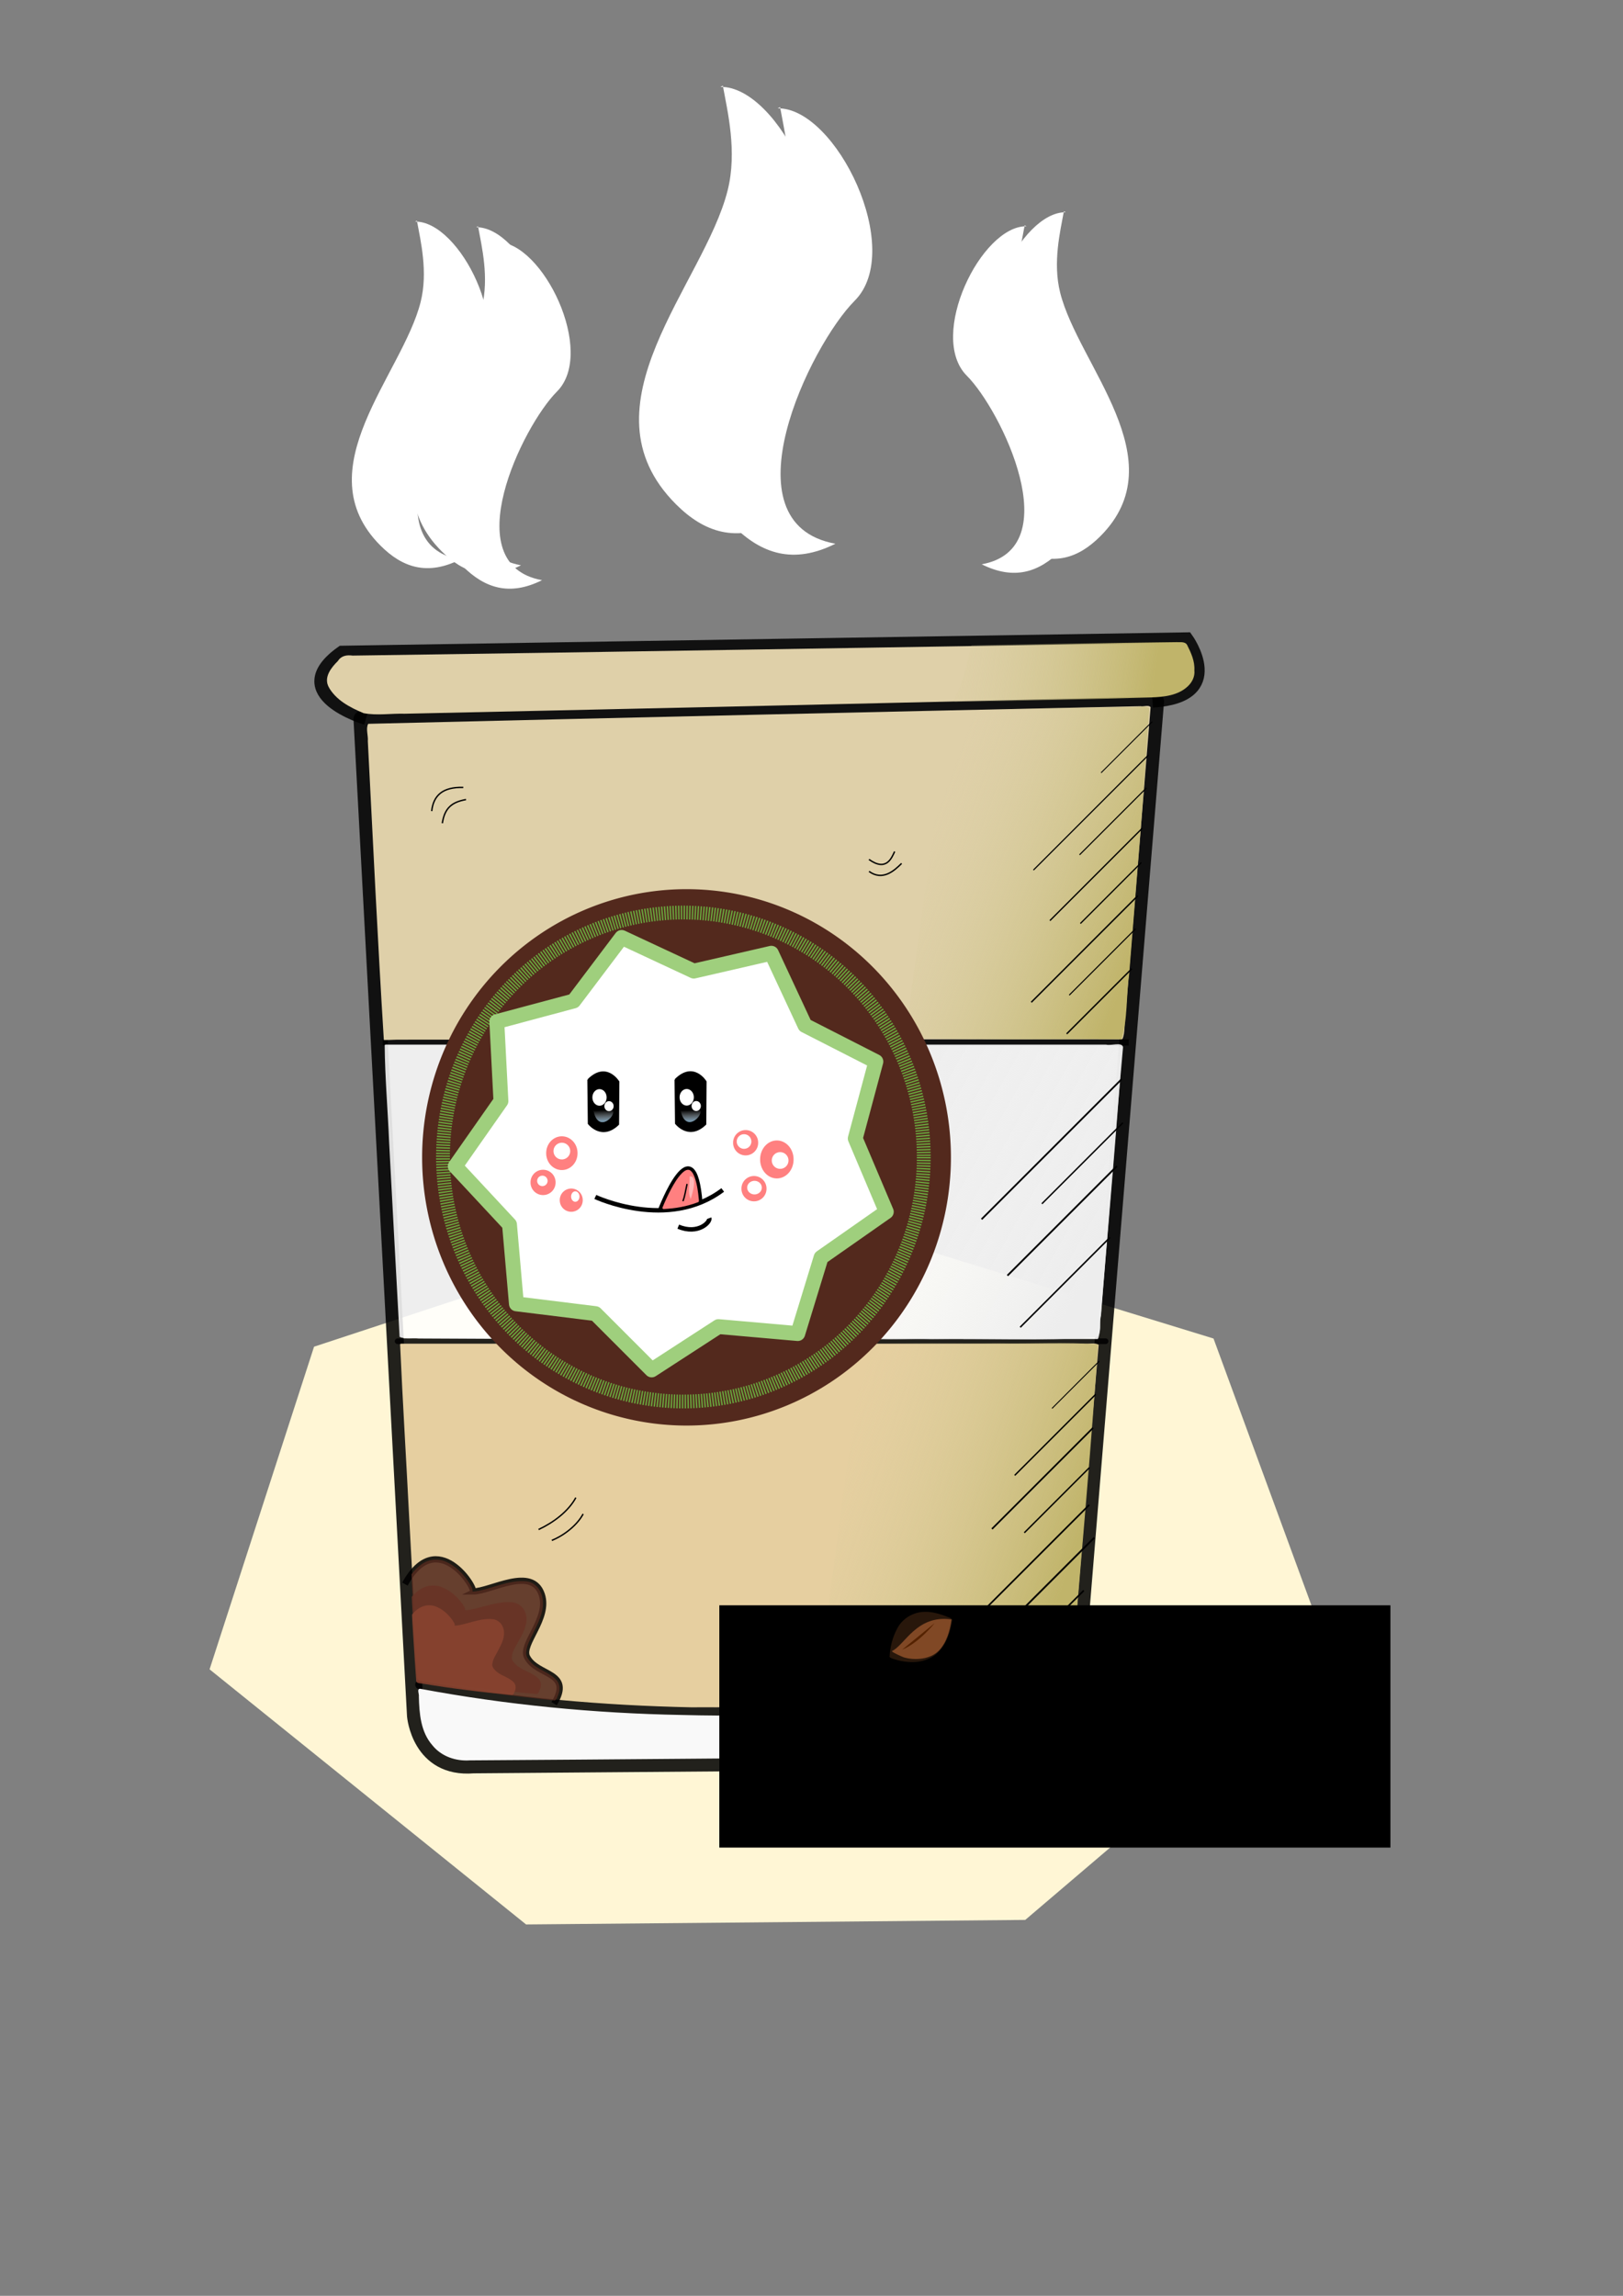 <?xml version="1.0" encoding="UTF-8" standalone="no"?>
<!-- Created with Inkscape (http://www.inkscape.org/) -->

<svg
   xmlns:dc="http://purl.org/dc/elements/1.1/"
   xmlns:cc="http://creativecommons.org/ns#"
   xmlns:rdf="http://www.w3.org/1999/02/22-rdf-syntax-ns#"
   xmlns:svg="http://www.w3.org/2000/svg"
   xmlns="http://www.w3.org/2000/svg"
   xmlns:xlink="http://www.w3.org/1999/xlink"
   xmlns:sodipodi="http://sodipodi.sourceforge.net/DTD/sodipodi-0.dtd"
   xmlns:inkscape="http://www.inkscape.org/namespaces/inkscape"
   width="210mm"
   height="297mm"
   id="svg4933"
   version="1.1"
   inkscape:version="0.48.3.1 r9886"
   sodipodi:docname="coffee.svg">
  <rect width="100%" height="100%" fill="#808080" stroke="none"/>
  <defs
     id="defs4935">
    <linearGradient
       id="linearGradient3828-9">
      <stop
         style="stop-color:#7daecf;stop-opacity:1;"
         offset="0"
         id="stop3830-9" />
      <stop
         style="stop-color:#ffffff;stop-opacity:0;"
         offset="1"
         id="stop3832-5" />
    </linearGradient>
    <linearGradient
       id="linearGradient3828">
      <stop
         style="stop-color:#7daecf;stop-opacity:1;"
         offset="0"
         id="stop3830" />
      <stop
         style="stop-color:#ffffff;stop-opacity:0;"
         offset="1"
         id="stop3832" />
    </linearGradient>
    <linearGradient
       id="linearGradient4104">
      <stop
         style="stop-color:#c0b46a;stop-opacity:1;"
         offset="0"
         id="stop4106" />
      <stop
         style="stop-color:#d6ce9e;stop-opacity:0;"
         offset="1"
         id="stop4108" />
    </linearGradient>
    <linearGradient
       id="linearGradient4128">
      <stop
         style="stop-color:#ececec;stop-opacity:1;"
         offset="0"
         id="stop4130" />
      <stop
         style="stop-color:#f5f5f5;stop-opacity:0;"
         offset="1"
         id="stop4132" />
    </linearGradient>
    <linearGradient
       id="linearGradient4120">
      <stop
         style="stop-color:#c0b46a;stop-opacity:1;"
         offset="0"
         id="stop4122" />
      <stop
         style="stop-color:#d6ce9e;stop-opacity:0;"
         offset="1"
         id="stop4124" />
    </linearGradient>
    <linearGradient
       id="linearGradient4096">
      <stop
         style="stop-color:#c0b46a;stop-opacity:1;"
         offset="0"
         id="stop4098" />
      <stop
         style="stop-color:#d5cd9c;stop-opacity:0;"
         offset="1"
         id="stop4100" />
    </linearGradient>
    <linearGradient
       id="linearGradient4112">
      <stop
         style="stop-color:#ededed;stop-opacity:1;"
         offset="0"
         id="stop4114" />
      <stop
         style="stop-color:#f4f4f4;stop-opacity:0;"
         offset="1"
         id="stop4116" />
    </linearGradient>
    <linearGradient
       inkscape:collect="always"
       xlink:href="#linearGradient3828-9"
       id="linearGradient3905"
       gradientUnits="userSpaceOnUse"
       gradientTransform="matrix(0.674,-0.084,0.084,0.674,-1495.547,285.521)"
       x1="2632.842"
       y1="719.737"
       x2="2633.673"
       y2="709.727" />
    <linearGradient
       inkscape:collect="always"
       xlink:href="#linearGradient3828"
       id="linearGradient3911"
       gradientUnits="userSpaceOnUse"
       gradientTransform="matrix(0.674,-0.084,0.084,0.674,-1538.193,285.591)"
       x1="2632.842"
       y1="719.737"
       x2="2633.673"
       y2="709.727" />
    <linearGradient
       inkscape:collect="always"
       xlink:href="#linearGradient4104"
       id="linearGradient3936"
       gradientUnits="userSpaceOnUse"
       gradientTransform="matrix(0.679,0,0,0.679,-1492.053,60.646)"
       x1="3028.322"
       y1="406.181"
       x2="2872.095"
       y2="385.944" />
    <linearGradient
       inkscape:collect="always"
       xlink:href="#linearGradient4128"
       id="linearGradient3939"
       gradientUnits="userSpaceOnUse"
       gradientTransform="matrix(0.679,0,0,0.679,-1492.053,60.646)"
       x1="2946.431"
       y1="1176.944"
       x2="2780.755"
       y2="1116.233" />
    <linearGradient
       inkscape:collect="always"
       xlink:href="#linearGradient4120"
       id="linearGradient3942"
       gradientUnits="userSpaceOnUse"
       gradientTransform="matrix(0.679,0,0,0.679,-1492.053,60.646)"
       x1="2974.818"
       y1="1016.534"
       x2="2799.742"
       y2="958.714" />
    <linearGradient
       inkscape:collect="always"
       xlink:href="#linearGradient4096"
       id="linearGradient3945"
       gradientUnits="userSpaceOnUse"
       gradientTransform="matrix(0.679,0,0,0.679,-1492.053,60.646)"
       x1="3005.51"
       y1="620.171"
       x2="2848.21"
       y2="562.351" />
    <linearGradient
       inkscape:collect="always"
       xlink:href="#linearGradient4112"
       id="linearGradient3948"
       gradientUnits="userSpaceOnUse"
       gradientTransform="matrix(0.679,0,0,0.679,-1492.053,60.646)"
       x1="2992.7"
       y1="809.664"
       x2="2820.038"
       y2="711.37" />
  </defs>
  <sodipodi:namedview
     id="base"
     pagecolor="#ffffff"
     bordercolor="#666666"
     borderopacity="1.0"
     inkscape:pageopacity="0.0"
     inkscape:pageshadow="2"
     inkscape:zoom="0.35"
     inkscape:cx="-92.857143"
     inkscape:cy="520"
     inkscape:document-units="px"
     inkscape:current-layer="layer1"
     showgrid="false"
     inkscape:window-width="1440"
     inkscape:window-height="850"
     inkscape:window-x="0"
     inkscape:window-y="22"
     inkscape:window-maximized="1" />
  <g
     inkscape:label="Capa 1"
     inkscape:groupmode="layer"
     id="layer1">
    <path
       sodipodi:type="star"
       style="fill:#fff6d5;fill-opacity:1;fill-rule:evenodd;stroke:none"
       id="path5410"
       sodipodi:sides="7"
       sodipodi:cx="-228.57143"
       sodipodi:cy="203.79076"
       sodipodi:r1="442.4053"
       sodipodi:r2="415.72501"
       sodipodi:arg1="0.95054684"
       sodipodi:arg2="1.3993458"
       inkscape:flatsided="true"
       inkscape:rounded="0"
       inkscape:randomized="0"
       d="M 28.571,563.791 -349.705,629.289 -636.765,374.379 -616.447,-8.988 -304.051,-232.128 65.183,-127.013 213.214,227.205 z"
       inkscape:transform-center-x="14.751666"
       inkscape:transform-center-y="-4.9617278"
       transform="matrix(0.628,0.066,-0.1,0.415,539.814,702.87)" />
    <g
       id="smoke_1">
      <path
         sodipodi:nodetypes="cscssc"
         inkscape:connector-curvature="0"
         id="path4834-3-8"
         d="m 202.971,108.351 c 22.16,-0.387 48.516,53.756 29.221,73.051 -16.806,16.806 -49.798,84.501 -7.305,92.227 -15.929,7.966 -28.107,3.853 -38.808,-6.849 -37.326,-37.326 10.724,-83.532 19.633,-119.165 3.679,-14.716 -0.023,-29.804 -1.826,-39.722"
         style="fill:#ffffff;fill-opacity:1;stroke:none;display:inline" >
            <animate
         repeatCount="indefinite"
         dur="5s"
         to="#e1f7f7"
         from="#ffffff"
         attributeName="fill" />
    </path>
      <path
         sodipodi:nodetypes="cscssc"
         inkscape:connector-curvature="0"
         id="path4834"
         d="m 232.869,111.118 c 22.16,-0.387 48.516,53.756 29.221,73.051 -16.806,16.806 -49.798,84.501 -7.305,92.227 -15.929,7.966 -28.107,3.853 -38.808,-6.849 -37.326,-37.326 10.724,-83.532 19.633,-119.165 3.679,-14.716 -0.023,-29.804 -1.826,-39.722"
         style="fill:#ffffff;fill-opacity:1;stroke:none;display:inline" >
           <animate
         repeatCount="indefinite"
         dur="7s"
         to="#f9f9f9"
         from="#ffffff"
         attributeName="fill" />
    </path>
      <path
         sodipodi:nodetypes="cscssc"
         inkscape:connector-curvature="0"
         id="path4834-3"
         d="m 243.149,118.396 c 22.16,-0.387 48.516,53.756 29.221,73.051 -16.806,16.806 -49.798,84.501 -7.305,92.227 -15.929,7.966 -28.107,3.853 -38.808,-6.849 -37.326,-37.326 10.724,-83.532 19.633,-119.165 3.679,-14.716 -0.023,-29.804 -1.826,-39.722"
         style="fill:#ffffff;fill-opacity:1;stroke:none;display:inline" >
         <animate
         repeatCount="indefinite"
         dur="10s"
         to="#f9f9f9"
         from="#ffffff"
         attributeName="fill" />
    </path>
    </g>
    <g
       id="smoke_2">
      <path
         sodipodi:nodetypes="cscssc"
         inkscape:connector-curvature="0"
         id="path4834-2"
         d="m 352.32,42.485 c 28.543,-0.499 62.489,69.239 37.637,94.092 -21.647,21.647 -64.14,108.839 -9.409,118.791 -20.517,10.261 -36.203,4.962 -49.986,-8.821 -48.076,-48.076 13.813,-107.591 25.287,-153.487 4.739,-18.955 -0.03,-38.388 -2.352,-51.162"
         style="fill:#ffffff;fill-opacity:1;stroke:none;display:inline" >
            <animate
         repeatCount="indefinite"
         dur="5s"
         to="#f9f9f9"
         from="#ffffff"
         attributeName="fill" />
    </path>
      <path
         sodipodi:nodetypes="cscssc"
         inkscape:connector-curvature="0"
         id="path4834-2-9"
         d="m 380.312,52.969 c 28.543,-0.499 62.489,69.239 37.637,94.092 -21.647,21.647 -64.14,108.839 -9.409,118.791 -20.517,10.261 -36.203,4.962 -49.986,-8.821 -48.076,-48.076 13.813,-107.591 25.287,-153.487 4.739,-18.955 -0.03,-38.388 -2.352,-51.162"
         style="fill:#ffffff;fill-opacity:1;stroke:none;display:inline"  >
            <animate
         repeatCount="indefinite"
         dur="4s"
         to="#c6dada"
         from="#ffffff"
         attributeName="fill" />
    </path>
    </g>
    <g
       id="smoke_3">
      <path
         sodipodi:nodetypes="cscssc"
         inkscape:connector-curvature="0"
         id="path4834-26"
         d="m 502.01,110.634 c -22.16,-0.387 -48.516,53.756 -29.221,73.051 16.806,16.806 49.798,84.501 7.305,92.227 15.929,7.966 28.107,3.853 38.808,-6.849 37.326,-37.326 -10.724,-83.532 -19.633,-119.165 -3.679,-14.716 0.023,-29.804 1.826,-39.722"
         style="fill:#ffffff;fill-opacity:1;stroke:none;display:inline" >
            <animate
         repeatCount="indefinite"
         dur="8s"
         to="#f9f9f9"
         from="#ffffff"
         attributeName="fill" />
    </path>
      <path
         sodipodi:nodetypes="cscssc"
         inkscape:connector-curvature="0"
         id="path4834-26-2"
         d="m 521.186,103.785 c -22.16,-0.387 -48.516,53.756 -29.221,73.051 16.806,16.806 49.798,84.501 7.305,92.227 15.929,7.966 28.107,3.853 38.808,-6.849 37.326,-37.326 -10.724,-83.532 -19.633,-119.165 -3.679,-14.716 0.023,-29.804 1.826,-39.722"
         style="fill:#ffffff;fill-opacity:1;stroke:none;display:inline" >
            <animate
         repeatCount="indefinite"
         dur="5s"
         to="#e5f3f3"
         from="#ffffff"
         attributeName="fill" />
    </path>

    </g>
    <path
       style="opacity:0.864;fill:none;stroke:#000000;stroke-width:8.285;stroke-linecap:round;stroke-linejoin:round;stroke-miterlimit:4;stroke-opacity:1;stroke-dasharray:none;display:inline"
       d="m 177.017,351.621 26.164,487.312 c 0,0 2.18,26.164 28.345,23.984 l 274.726,-2.18 c 0,0 18.68,-2.18 19.623,-39.247 l 39.247,-478.59 z"
       id="path3776"
       inkscape:connector-curvature="0"
       sodipodi:nodetypes="ccccccc" />
    <path
       style="opacity:0.864;fill:none;stroke:#000000;stroke-width:2.784;stroke-linecap:round;stroke-linejoin:round;stroke-miterlimit:4;stroke-opacity:1;stroke-dasharray:none;display:inline"
       d="m 194.459,655.782 346.206,0"
       id="path3782"
       inkscape:connector-curvature="0"
       sodipodi:nodetypes="cc" />
    <path
       style="opacity:0.864;fill:none;stroke:#000000;stroke-width:4.618;stroke-linecap:round;stroke-linejoin:round;stroke-miterlimit:4;stroke-opacity:1;stroke-dasharray:none;display:inline"
       d="m 205.361,823.67 c 0,0 150.445,32.705 318.333,-4.361"
       id="path3778"
       inkscape:connector-curvature="0" />
    <path
       style="opacity:0.864;fill:none;stroke:#000000;stroke-width:3.056;stroke-linecap:butt;stroke-linejoin:miter;stroke-miterlimit:4;stroke-opacity:1;stroke-dasharray:none;display:inline"
       d="m 187.17,509.59 364.869,0.108"
       id="path3780"
       inkscape:connector-curvature="0"
       sodipodi:nodetypes="cc" />
    <path
       style="opacity:0.864;fill:none;stroke:#000000;stroke-width:6.384;stroke-linecap:butt;stroke-linejoin:miter;stroke-miterlimit:4;stroke-opacity:1;stroke-dasharray:none;display:inline"
       d="m 179.014,351.263 c 0,0 -40.526,-11.995 -11.81,-32.347 l 413.179,-6.541 c 0,0 20.312,28.232 -16.754,30.412"
       id="path3787"
       inkscape:connector-curvature="0"
       sodipodi:nodetypes="cccc" />
    <path
       style="opacity:1;fill:#dfd0a9;fill-opacity:1;stroke:none;display:inline"
       d="m 557.809,345.296 c -125.921,2.719 -251.841,5.552 -377.753,8.614 -1.268,2.402 0.077,5.751 -0.176,8.509 2.53,49.17 4.772,96.941 7.837,146.081 1.346,-0.026 3.112,0.018 6.399,-0.156 118.263,-0.09 236.525,-0.18 354.788,-0.27 1.467,-3.321 0.794,-7.697 1.446,-11.42 4.112,-50.281 8.316,-100.555 12.323,-150.844 -0.799,-1.278 -3.545,-0.206 -4.864,-0.514 z"
       id="path3894"
       inkscape:connector-curvature="0"
       sodipodi:nodetypes="ccccccccc" />
    <path
       style="opacity:1;fill:#dfd0a9;fill-opacity:1;stroke:none;display:inline"
       d="m 571.853,314.38 c -133.141,1.999 -266.277,4.338 -399.42,6.168 -2.874,-0.383 -5.526,0.027 -7.189,2.642 -3.162,3.114 -6.966,7.804 -4.605,12.452 3.432,6.64 10.574,10.287 17.183,13.061 6.608,1.249 13.432,0.07 20.119,0.266 122.751,-2.646 245.502,-5.37 368.245,-8.383 5.624,-0.74 12.115,-1.758 15.721,-6.67 3.759,-5.14 1.448,-12.093 -1.17,-17.21 -0.514,-3.036 -3.397,-2.421 -5.681,-2.374 -1.068,0.016 -2.135,0.033 -3.203,0.049 z"
       id="path3898"
       inkscape:connector-curvature="0" />
    <path
       style="opacity:1;fill:#f9f9f9;stroke:none;display:inline"
       d="m 522.673,821.734 c -15.817,3.075 -31.642,6.204 -47.593,8.493 -46.868,7.107 -94.368,9.517 -141.736,8.294 -42.863,-0.792 -85.726,-4.935 -127.84,-12.805 -1.853,-0.059 -0.407,2.712 -0.668,3.787 0.201,8.278 0.876,17.263 6.586,23.797 4.386,5.486 11.46,7.893 18.338,7.416 70.679,-0.425 141.359,-1.126 212.038,-1.612 21.614,-0.203 43.244,-0.262 64.847,-0.555 9.455,-3.713 13.786,-14.018 15.595,-23.323 0.622,-4.343 1.622,-8.8 1.309,-13.186 -0.249,-0.272 -0.5,-0.368 -0.877,-0.306 z"
       id="path3900"
       inkscape:connector-curvature="0" />
    <path
       style="opacity:1;fill:#e6cfa0;fill-opacity:1;stroke:none;display:inline"
       d="m 195.665,657.204 c 1.268,28.442 3.026,56.959 4.472,85.43 1.471,26.228 2.733,52.479 4.523,78.682 1.399,0.979 3.768,0.587 5.507,1.248 42.128,7.634 84.962,11.3 127.763,12.216 27.163,-0.046 54.371,0.102 81.455,-2.297 34.625,-2.622 69.073,-7.551 102.973,-15.025 2.835,-0.261 1.802,-3.667 2.221,-5.563 4.173,-51.438 8.262,-102.887 12.692,-154.302 -1.856,-1.398 -5.245,-0.199 -7.672,-0.599 -111.167,0 -222.335,0 -333.502,0 l -0.401,0.194 -0.031,0.015 z"
       id="path3913"
       inkscape:connector-curvature="0" />
    <path
       style="opacity:0.864;fill:#ffffff;fill-opacity:1;stroke:none;display:inline"
       d="m 188.118,510.961 c 0.136,15.787 1.527,31.617 2.171,47.417 1.723,31.751 3.346,63.524 5.124,95.262 2.773,1.308 6.354,0.377 9.389,0.792 89.278,0.555 178.56,0.172 267.84,0.287 21.416,0 42.833,0 64.249,0 1.431,-3.166 0.761,-7.364 1.389,-10.924 3.675,-43.926 6.939,-87.897 10.936,-131.789 -0.599,-2.725 -5.842,-0.57 -8.285,-1.257 -117.457,0 -234.914,0 -352.371,0 l -0.442,0.213 z"
       id="path3922"
       inkscape:connector-curvature="0" />
    <path
       style="opacity:0.864;fill:none;stroke:#000000;stroke-width:3.056;stroke-linecap:butt;stroke-linejoin:miter;stroke-miterlimit:4;stroke-opacity:1;stroke-dasharray:none;display:inline"
       d="m 198.035,774.528 c 15.707,-28.668 35.051,2.405 33.157,3.617 8.746,0 29.009,-12.744 33.759,1.507 3.901,11.702 -10.341,24.23 -7.234,30.444 4.782,9.564 22.75,7.096 13.263,22.908"
       id="path3810"
       inkscape:connector-curvature="0"
       sodipodi:nodetypes="ccssc" />
    <path
       style="opacity:0.864;fill:#53291d;fill-opacity:1;stroke:none;display:inline"
       d="m 212.758,762.587 c -4.796,0.107 -8.821,3.453 -11.518,7.142 0.161,6.142 0.66,12.329 0.96,18.488 0.618,10.958 1.283,21.917 2,32.866 0.789,1.5 2.864,1.256 4.285,1.566 20.775,3.857 41.748,6.625 62.769,8.767 1.131,-0.387 1.268,-1.9 1.745,-2.851 0.988,-2.43 0.836,-5.47 -1.131,-7.378 -3.613,-3.732 -9.188,-4.819 -12.592,-8.792 -1.213,-1.362 -2.333,-3.072 -1.906,-4.991 0.368,-3.801 2.682,-7.069 4.162,-10.532 2.385,-4.819 4.82,-10.188 3.705,-15.696 -0.677,-3.871 -3.637,-7.586 -7.736,-7.975 -6.905,-0.744 -13.43,2.041 -19.964,3.774 -2.096,0.563 -4.447,1.209 -6.509,1.199 0.341,-1.484 -0.864,-2.784 -1.463,-4.055 -2.924,-4.582 -6.976,-8.735 -12.099,-10.784 -1.499,-0.583 -3.106,-0.803 -4.709,-0.749 z"
       id="path4156"
       inkscape:connector-curvature="0" />
    <path
       style="opacity:0.864;fill:#683325;fill-opacity:1;stroke:none;display:inline"
       d="m 211.417,775.251 c -4.188,0.083 -7.703,2.661 -10.058,5.505 0.14,4.734 0.576,9.503 0.839,14.249 0.539,8.445 1.12,16.893 1.746,25.331 0.689,1.156 2.501,0.968 3.742,1.207 18.141,2.973 36.455,5.106 54.811,6.757 0.988,-0.298 1.107,-1.465 1.524,-2.197 0.863,-1.873 0.73,-4.216 -0.988,-5.686 -3.154,-2.876 -8.023,-3.714 -10.995,-6.776 -1.059,-1.05 -2.037,-2.368 -1.664,-3.847 0.321,-2.93 2.342,-5.448 3.634,-8.117 2.082,-3.715 4.209,-7.852 3.236,-12.098 -0.591,-2.983 -3.176,-5.846 -6.755,-6.147 -6.03,-0.573 -11.728,1.573 -17.433,2.909 -1.83,0.434 -3.883,0.931 -5.684,0.924 0.298,-1.144 -0.755,-2.145 -1.278,-3.126 -2.553,-3.532 -6.091,-6.732 -10.565,-8.311 -1.309,-0.45 -2.712,-0.619 -4.112,-0.577 z"
       id="path4156-3"
       inkscape:connector-curvature="0" />
    <path
       style="opacity:0.864;fill:#8a4430;fill-opacity:1;stroke:none;display:inline"
       d="m 209.551,784.902 c -3.359,0.068 -6.178,2.201 -8.067,4.554 0.113,3.916 0.462,7.861 0.673,11.787 0.432,6.986 0.898,13.974 1.401,20.954 0.553,0.956 2.006,0.8 3.001,0.998 14.55,2.459 29.239,4.224 43.961,5.59 0.792,-0.247 0.888,-1.212 1.222,-1.817 0.692,-1.55 0.585,-3.488 -0.792,-4.704 -2.53,-2.379 -6.435,-3.072 -8.819,-5.605 -0.85,-0.869 -1.634,-1.958 -1.335,-3.182 0.258,-2.424 1.878,-4.507 2.915,-6.715 1.67,-3.073 3.375,-6.495 2.595,-10.007 -0.474,-2.468 -2.548,-4.836 -5.418,-5.085 -4.836,-0.474 -9.406,1.301 -13.982,2.406 -1.468,0.359 -3.115,0.771 -4.559,0.764 0.239,-0.946 -0.605,-1.775 -1.025,-2.585 -2.048,-2.921 -4.886,-5.569 -8.473,-6.875 -1.05,-0.372 -2.175,-0.512 -3.298,-0.478 z"
       id="path4156-2"
       inkscape:connector-curvature="0" />
    <path
       style="fill:url(#linearGradient3948);fill-opacity:1;stroke:none;display:inline"
       d="m 459.37,511.171 c -5.576,0.57 -11.897,-0.825 -17.13,0.695 -6.868,47.379 -12.496,94.959 -19.658,142.284 10.334,1.548 22.039,0.222 32.9,0.664 26.723,-0.414 53.555,0.9 80.213,-0.885 3.772,-1.637 1.452,-7.61 2.718,-10.746 3.394,-43.724 7.567,-87.394 10.366,-131.16 -5.763,-1.709 -12.959,-0.201 -19.184,-0.798 -23.408,-0.1 -46.817,-0.111 -70.226,-0.056 z"
       id="path4085"
       inkscape:connector-curvature="0" />
    <path
       style="fill:url(#linearGradient3945);fill-opacity:1;stroke:none;display:inline"
       d="m 552.414,345.657 c -29.234,0.441 -58.51,0.741 -87.703,2.086 -4.754,28.117 -7.914,56.883 -12.034,85.246 -3.126,24.721 -7.15,49.57 -9.616,74.231 35.047,1.747 70.329,0.603 105.465,0.948 2.948,-9.848 2.198,-21.149 3.64,-31.535 3.459,-43.443 7.199,-86.878 9.855,-130.376 -2.271,-1.691 -6.844,-0.022 -9.608,-0.6 z"
       id="path4083"
       inkscape:connector-curvature="0" />
    <path
       style="fill:url(#linearGradient3942);fill-opacity:1;stroke:none;display:inline"
       d="m 422.645,657.185 c -8.589,58.648 -15.95,117.493 -23.988,176.228 10.997,0.692 23.064,-1.451 34.463,-2.112 29.953,-3.09 60.079,-6.856 89.237,-14.386 4.109,-2.349 1.585,-8.599 2.884,-12.441 3.976,-49.045 8.55,-98.066 11.717,-147.163 -15.916,-1.254 -32.796,-0.179 -49.082,-0.537 -21.695,0.273 -43.771,-0.547 -65.232,0.411 z"
       id="path4087"
       inkscape:connector-curvature="0" />
    <path
       style="fill:url(#linearGradient3939);fill-opacity:1;stroke:none;display:inline"
       d="m 520.841,821.972 c -40.182,8.628 -81.229,12.337 -122.057,16.34 -3.031,5.929 -1.827,13.66 -3.698,20.164 11.394,1.474 24.054,0.211 35.935,0.632 25.045,-0.216 50.156,0.493 75.156,-1.011 13.048,-5.003 16.16,-20.841 17.561,-33.226 0.775,-2.863 0.307,-4.344 -2.897,-2.898 z"
       id="path4089"
       inkscape:connector-curvature="0" />
    <path
       style="fill:url(#linearGradient3936);fill-opacity:1;stroke:none;display:inline"
       d="m 575.252,313.974 c -33.328,0.346 -66.651,1.081 -99.979,1.427 -1.137,0.742 -0.676,2.626 -1.166,3.83 -1.602,8.005 -3.918,15.926 -7.699,23.227 0.182,1.493 2.462,0.519 3.589,0.771 30.962,-0.692 61.928,-1.292 92.883,-2.234 6.295,-0.205 13.264,-0.922 18.034,-5.469 2.119,-1.992 3.517,-4.834 3.165,-7.793 0.279,-4.448 -1.619,-8.561 -3.559,-12.432 -1.095,-1.783 -3.534,-1.199 -5.269,-1.327 z"
       id="path4093"
       inkscape:connector-curvature="0" />
    <path
       sodipodi:type="arc"
       style="fill:#53291d;fill-opacity:1;fill-rule:evenodd;stroke:none;display:inline"
       id="path4188"
       sodipodi:cx="2697.031"
       sodipodi:cy="754.13049"
       sodipodi:rx="190.42633"
       sodipodi:ry="193.12741"
       d="m 2887.457,754.13 a 190.426,193.127 0 1 1 -380.853,0 190.426,193.127 0 1 1 380.853,0 z"
       transform="matrix(0.679,0,0,0.679,-1495.552,53.83)" />
    <path
       sodipodi:type="arc"
       style="fill:none;stroke:#6aa63d;stroke-width:6.9;stroke-miterlimit:4;stroke-opacity:1;stroke-dasharray:0.69, 0.69;stroke-dashoffset:0;display:inline"
       id="path4190"
       sodipodi:cx="2399.9121"
       sodipodi:cy="671.0722"
       sodipodi:rx="120.19818"
       sodipodi:ry="122.22399"
       d="m 2520.11,671.072 a 120.198,122.224 0 1 1 -240.396,0 120.198,122.224 0 1 1 240.396,0 z"
       transform="matrix(0.978,0,0,0.978,-2012.923,-90.593)" />
    <flowRoot
       xml:space="preserve"
       id="flowRoot4781"
       style="font-size:40px;font-style:normal;font-weight:normal;line-height:125%;letter-spacing:0px;word-spacing:0px;opacity:1;fill:#000000;fill-opacity:1;stroke:none;display:inline;font-family:Sans"
       transform="matrix(0.679,0,0,0.679,-716.301,646.532)"><flowRegion
         id="flowRegion4783"><rect
           id="rect4785"
           width="483.343"
           height="174.461"
           x="1573.009"
           y="203.786" /></flowRegion><flowPara
         id="flowPara4787"
         style="font-style:italic;font-variant:normal;font-weight:normal;font-stretch:normal;font-family:Serif;-inkscape-font-specification:Serif Italic">Coffee</flowPara></flowRoot>    <path
       sodipodi:type="star"
       style="fill:#ffffff;fill-opacity:1;fill-rule:evenodd;stroke:#9fcf7d;stroke-width:9.4;stroke-linecap:round;stroke-linejoin:round;stroke-miterlimit:4;stroke-opacity:1;stroke-dasharray:none;stroke-dashoffset:0;display:inline"
       id="path3924"
       sodipodi:sides="9"
       sodipodi:cx="2141.0635"
       sodipodi:cy="527.3584"
       sodipodi:r1="139.04234"
       sodipodi:r2="114.2928"
       sodipodi:arg1="0.27970415"
       sodipodi:arg2="0.62877"
       inkscape:flatsided="false"
       inkscape:rounded="0"
       inkscape:randomized="0"
       d="m 2274.702,565.744 -41.204,28.836 -14.735,48.085 -50.1,-4.396 -42.196,27.364 -35.553,-35.571 -49.913,-6.161 -4.37,-50.102 -34.275,-36.803 28.857,-41.189 -2.6,-50.225 48.582,-13.004 30.293,-40.145 45.575,21.266 49.01,-11.282 21.243,45.586 44.796,22.861 -13.029,48.575 z"
       transform="matrix(0.774,0,0,0.774,-1327.192,154.612)" />
    <path
       sodipodi:type="arc"
       style="fill:#ff8080;fill-opacity:1;fill-rule:evenodd;stroke:none;display:inline"
       id="path4642"
       sodipodi:cx="2596.073"
       sodipodi:cy="739.57019"
       sodipodi:rx="11.280735"
       sodipodi:ry="12.032784"
       d="m 2607.354,739.57 a 11.281,12.033 0 1 1 -22.561,0 11.281,12.033 0 1 1 22.561,0 z"
       transform="matrix(0.679,0,0,0.679,-1487.967,61.668)" />
    <path
       sodipodi:type="arc"
       style="fill:#ff8080;fill-opacity:1;fill-rule:evenodd;stroke:none;display:inline"
       id="path4644"
       sodipodi:cx="2737.4583"
       sodipodi:cy="743.33044"
       sodipodi:rx="10.528686"
       sodipodi:ry="13.536881"
       d="m 2747.987,743.33 a 10.529,13.537 0 1 1 -21.057,0 10.529,13.537 0 1 1 21.057,0 z"
       transform="matrix(0.776,0,0,0.679,-1744.359,62.178)" />
    <path
       transform="matrix(0.679,0,0,0.679,-1492.053,60.646)"
       sodipodi:type="arc"
       style="fill:#ff8080;fill-opacity:1;fill-rule:evenodd;stroke:none;display:inline"
       id="path4646"
       sodipodi:cx="2608.8579"
       sodipodi:cy="774.9165"
       sodipodi:rx="8.2725391"
       sodipodi:ry="8.2725391"
       d="m 2617.13,774.917 a 8.273,8.273 0 1 1 -16.545,0 8.273,8.273 0 1 1 16.545,0 z" />
    <path
       transform="matrix(0.679,0,0,0.679,-1492.053,60.646)"
       sodipodi:type="arc"
       style="fill:#ff8080;fill-opacity:1;fill-rule:evenodd;stroke:none;display:inline"
       id="path4648"
       sodipodi:cx="2588.5525"
       sodipodi:cy="762.13165"
       sodipodi:rx="9.0245876"
       sodipodi:ry="9.0245876"
       d="m 2597.577,762.132 a 9.025,9.025 0 1 1 -18.049,0 9.025,9.025 0 1 1 18.049,0 z" />
    <path
       sodipodi:type="arc"
       style="fill:#ff8080;fill-opacity:1;fill-rule:evenodd;stroke:none;display:inline"
       id="path4650"
       sodipodi:cx="2732.946"
       sodipodi:cy="718.51282"
       sodipodi:rx="9.0245876"
       sodipodi:ry="9.0245876"
       d="m 2741.971,718.513 a 9.025,9.025 0 1 1 -18.049,0 9.025,9.025 0 1 1 18.049,0 z"
       transform="matrix(0.679,0,0,0.679,-1491.032,70.861)" />
    <path
       sodipodi:type="arc"
       style="fill:#ff8080;fill-opacity:1;fill-rule:evenodd;stroke:none;display:inline"
       id="path4652"
       sodipodi:cx="2747.9871"
       sodipodi:cy="781.68494"
       sodipodi:rx="9.0245876"
       sodipodi:ry="9.0245876"
       d="m 2757.012,781.685 a 9.025,9.025 0 1 1 -18.049,0 9.025,9.025 0 1 1 18.049,0 z"
       transform="matrix(0.679,0,0,0.679,-1497.16,50.431)" />
    <path
       sodipodi:type="arc"
       style="fill:#ffffff;fill-opacity:1;fill-rule:evenodd;stroke:none;display:inline"
       id="path4654"
       sodipodi:cx="2585.5444"
       sodipodi:cy="738.0661"
       sodipodi:rx="6.0163918"
       sodipodi:ry="6.0163918"
       d="m 2591.561,738.066 a 6.016,6.016 0 1 1 -12.033,0 6.016,6.016 0 1 1 12.033,0 z"
       transform="matrix(0.679,0,0,0.679,-1480.817,61.668)" />
    <path
       sodipodi:type="arc"
       style="fill:#ffffff;fill-opacity:1;fill-rule:evenodd;stroke:none;display:inline"
       id="path4654-9"
       sodipodi:cx="2585.5444"
       sodipodi:cy="738.0661"
       sodipodi:rx="6.0163918"
       sodipodi:ry="6.0163918"
       d="m 2591.561,738.066 a 6.016,6.016 0 1 1 -12.033,0 6.016,6.016 0 1 1 12.033,0 z"
       transform="matrix(0.424,0,0,0.424,-831.028,264.446)" />
    <path
       sodipodi:type="arc"
       style="fill:#ffffff;fill-opacity:1;fill-rule:evenodd;stroke:none;display:inline"
       id="path4654-6"
       sodipodi:cx="2585.5444"
       sodipodi:cy="738.0661"
       sodipodi:rx="6.0163918"
       sodipodi:ry="6.0163918"
       d="m 2591.561,738.066 a 6.016,6.016 0 1 1 -12.033,0 6.016,6.016 0 1 1 12.033,0 z"
       transform="matrix(0.34,0,0,0.424,-597.747,272.107)" />
    <path
       sodipodi:type="arc"
       style="fill:#ffffff;fill-opacity:1;fill-rule:evenodd;stroke:none;display:inline"
       id="path4654-1"
       sodipodi:cx="2585.5444"
       sodipodi:cy="738.0661"
       sodipodi:rx="6.0163918"
       sodipodi:ry="6.0163918"
       d="m 2591.561,738.066 a 6.016,6.016 0 1 1 -12.033,0 6.016,6.016 0 1 1 12.033,0 z"
       transform="matrix(0.679,0,0,0.679,-1374.072,66.264)" />
    <path
       sodipodi:type="arc"
       style="fill:#ffffff;fill-opacity:1;fill-rule:evenodd;stroke:none;display:inline"
       id="path4654-94"
       sodipodi:cx="2585.5444"
       sodipodi:cy="738.0661"
       sodipodi:rx="6.0163918"
       sodipodi:ry="6.0163918"
       d="m 2591.561,738.066 a 6.016,6.016 0 1 1 -12.033,0 6.016,6.016 0 1 1 12.033,0 z"
       transform="matrix(0.594,0,0,0.594,-1171.947,119.726)" />
    <path
       sodipodi:type="arc"
       style="fill:#ffffff;fill-opacity:1;fill-rule:evenodd;stroke:none;display:inline"
       id="path4654-69"
       sodipodi:cx="2585.5444"
       sodipodi:cy="738.0661"
       sodipodi:rx="6.0163918"
       sodipodi:ry="6.0163918"
       d="m 2591.561,738.066 a 6.016,6.016 0 1 1 -12.033,0 6.016,6.016 0 1 1 12.033,0 z"
       transform="matrix(0.594,0,0,0.552,-1166.839,173.271)" />
    <path
       style="fill:#000000;fill-opacity:1;stroke:#000000;stroke-width:0.679px;stroke-linecap:butt;stroke-linejoin:miter;stroke-opacity:1;display:inline"
       d="m 287.564,527.931 0.233,21.457 c 0,0 6.399,8.344 14.615,0.361 l 0.142,-20.836 c 0,0 -5.992,-9.938 -14.958,-0.982"
       id="path3790"
       inkscape:connector-curvature="0"
       sodipodi:nodetypes="ccccc" />
    <path
       sodipodi:type="arc"
       style="fill:#ffffff;fill-opacity:1;fill-rule:evenodd;stroke:none;display:inline"
       id="path3818"
       sodipodi:cx="2626.6931"
       sodipodi:cy="695.57971"
       sodipodi:rx="6.6628313"
       sodipodi:ry="9.35359"
       d="m 2633.356,695.58 a 6.663,9.354 0 1 1 -13.326,0 6.663,9.354 0 1 1 13.326,0 z"
       transform="matrix(0.522,0,0,0.433,-1077.954,235.393)" />
    <path
       sodipodi:type="arc"
       style="fill:#ffffff;fill-opacity:1;fill-rule:evenodd;stroke:none;display:inline"
       id="path3820"
       sodipodi:cx="2634.7654"
       sodipodi:cy="705.8302"
       sodipodi:rx="3.3314157"
       sodipodi:ry="3.5876784"
       d="m 2638.097,705.83 a 3.331,3.588 0 1 1 -6.663,0 3.331,3.588 0 1 1 6.663,0 z"
       transform="matrix(0.679,0,0,0.679,-1491.182,61.584)" />
    <path
       style="fill:url(#linearGradient3911);fill-opacity:1;stroke:none;display:inline"
       d="m 289.457,543.037 c 2.626,-0.677 6.634,-2.047 9.333,-0.924 4.53,1.603 -5.91,13.058 -8.447,1.404"
       id="path3826"
       inkscape:connector-curvature="0"
       sodipodi:nodetypes="ccc" />
    <path
       style="fill:#000000;fill-opacity:1;stroke:#000000;stroke-width:0.679px;stroke-linecap:butt;stroke-linejoin:miter;stroke-opacity:1;display:inline"
       d="m 330.21,527.862 0.233,21.457 c 0,0 6.399,8.344 14.615,0.361 l 0.142,-20.836 c 0,0 -5.992,-9.938 -14.958,-0.982"
       id="path3790-5"
       inkscape:connector-curvature="0"
       sodipodi:nodetypes="ccccc" />
    <path
       sodipodi:type="arc"
       style="fill:#ffffff;fill-opacity:1;fill-rule:evenodd;stroke:none;display:inline"
       id="path3818-0"
       sodipodi:cx="2626.6931"
       sodipodi:cy="695.57971"
       sodipodi:rx="6.6628313"
       sodipodi:ry="9.35359"
       d="m 2633.356,695.58 a 6.663,9.354 0 1 1 -13.326,0 6.663,9.354 0 1 1 13.326,0 z"
       transform="matrix(0.522,0,0,0.433,-1035.308,235.324)" />
    <path
       sodipodi:type="arc"
       style="fill:#ffffff;fill-opacity:1;fill-rule:evenodd;stroke:none;display:inline"
       id="path3820-6"
       sodipodi:cx="2634.7654"
       sodipodi:cy="705.8302"
       sodipodi:rx="3.3314157"
       sodipodi:ry="3.5876784"
       d="m 2638.097,705.83 a 3.331,3.588 0 1 1 -6.663,0 3.331,3.588 0 1 1 6.663,0 z"
       transform="matrix(0.679,0,0,0.679,-1448.536,61.515)" />
    <path
       style="fill:url(#linearGradient3905);fill-opacity:1;stroke:none;display:inline"
       d="m 332.103,542.967 c 2.626,-0.677 6.634,-2.047 9.333,-0.924 4.53,1.603 -5.91,13.058 -8.447,1.404"
       id="path3826-0"
       inkscape:connector-curvature="0"
       sodipodi:nodetypes="ccc" />
    <path
       style="fill:none;stroke:#000000;stroke-width:2.173;stroke-linecap:butt;stroke-linejoin:miter;stroke-miterlimit:4;stroke-opacity:1;stroke-dasharray:none;display:inline"
       d="m 291.129,585.231 c 0,0 35.561,16.785 62.303,-3.414"
       id="path3792"
       inkscape:connector-curvature="0" />
    <path
       style="fill:none;stroke:#000000;stroke-width:2.173;stroke-linecap:butt;stroke-linejoin:miter;stroke-miterlimit:4;stroke-opacity:1;stroke-dasharray:none;display:inline"
       d="m 322.861,591.634 c 0,0 16.5,-43.242 19.63,-3.414"
       id="path3794"
       inkscape:connector-curvature="0" />
    <path
       style="fill:none;stroke:#000000;stroke-width:2.173;stroke-linecap:butt;stroke-linejoin:miter;stroke-miterlimit:4;stroke-opacity:1;stroke-dasharray:none;display:inline"
       d="m 331.696,599.758 c 9.797,4.126 15.817,-2.339 15.151,-4.158"
       id="path3808"
       inkscape:connector-curvature="0"
       sodipodi:nodetypes="cc" />
    <path
       style="fill:#ff8080;stroke:none;display:inline"
       d="m 336.375,571.967 c -1.174,0.066 -2.093,0.928 -2.91,1.685 -2.208,2.256 -3.796,5.022 -5.297,7.775 -1.552,2.926 -2.944,5.951 -4.194,9.008 -0.137,0.461 0.345,0.812 0.766,0.704 2.739,-0.163 5.485,-0.426 8.183,-0.957 2.924,-0.561 5.813,-1.349 8.586,-2.432 0.484,-0.346 0.203,-0.995 0.219,-1.485 -0.349,-3.552 -0.803,-7.128 -1.976,-10.514 -0.506,-1.326 -1.097,-2.773 -2.345,-3.566 -0.308,-0.186 -0.677,-0.231 -1.031,-0.219 z"
       id="path4636"
       inkscape:connector-curvature="0" />
    <path
       style="fill:none;stroke:#000000;stroke-width:0.679px;stroke-linecap:butt;stroke-linejoin:miter;stroke-opacity:1;display:inline"
       d="m 336.014,578.872 c -0.701,2.922 -1.046,5.936 -2.043,8.427"
       id="path4638"
       inkscape:connector-curvature="0" />
    <path
       style="fill:#ffb9b9;fill-opacity:1;stroke:none;display:inline"
       d="m 337.254,575.181 c 0.177,3.691 -1.085,7.728 0.53,11.073 -0.091,0 4.094,-11.503 -0.53,-11.073 z"
       id="path4754"
       inkscape:connector-curvature="0"
       sodipodi:nodetypes="ccc" />
    <path
       style="fill:none;stroke:#000000;stroke-width:0.679px;stroke-linecap:butt;stroke-linejoin:miter;stroke-opacity:1;display:inline"
       d="m 226.561,384.999 c -10.142,-0.296 -14.619,4.008 -15.448,11.586"
       id="path3927"
       inkscape:connector-curvature="0"
       sodipodi:nodetypes="cc" />
    <path
       style="fill:none;stroke:#000000;stroke-width:0.679px;stroke-linecap:butt;stroke-linejoin:miter;stroke-opacity:1;display:inline"
       d="m 227.895,390.932 c -7.031,1.255 -10.46,4.223 -11.586,11.586"
       id="path3929"
       inkscape:connector-curvature="0"
       sodipodi:nodetypes="cc" />
    <path
       style="fill:none;stroke:#000000;stroke-width:0.679px;stroke-linecap:butt;stroke-linejoin:miter;stroke-opacity:1;display:inline"
       d="m 424.958,420.21 c 8.573,6.168 11.137,-0.882 12.552,-3.862"
       id="path3931"
       inkscape:connector-curvature="0"
       sodipodi:nodetypes="cc" />
    <path
       style="fill:none;stroke:#000000;stroke-width:0.679px;stroke-linecap:butt;stroke-linejoin:miter;stroke-opacity:1;display:inline"
       d="m 424.991,426.07 c 6.573,4.748 12.176,-0.164 15.914,-3.903"
       id="path3933"
       inkscape:connector-curvature="0"
       sodipodi:nodetypes="cc" />
    <path
       style="fill:none;stroke:#000000;stroke-width:0.458;stroke-linecap:butt;stroke-linejoin:miter;stroke-miterlimit:4;stroke-opacity:1;stroke-dasharray:none;display:inline"
       d="m 563.456,352.862 -24.986,24.985"
       id="path3939"
       inkscape:connector-curvature="0" />
    <path
       style="fill:none;stroke:#000000;stroke-width:0.558;stroke-linecap:butt;stroke-linejoin:miter;stroke-miterlimit:4;stroke-opacity:1;stroke-dasharray:none;display:inline"
       d="m 561.641,369.159 -56.255,56.255"
       id="path3941"
       inkscape:connector-curvature="0" />
    <path
       style="fill:none;stroke:#000000;stroke-width:0.536px;stroke-linecap:butt;stroke-linejoin:miter;stroke-opacity:1;display:inline"
       d="m 560.667,385.22 -32.737,32.737"
       id="path3943"
       inkscape:connector-curvature="0" />
    <path
       style="fill:none;stroke:#000000;stroke-width:0.623;stroke-linecap:butt;stroke-linejoin:miter;stroke-miterlimit:4;stroke-opacity:1;stroke-dasharray:none;display:inline"
       d="m 558.625,404.943 -45.186,45.187"
       id="path3945"
       inkscape:connector-curvature="0" />
    <path
       style="fill:none;stroke:#000000;stroke-width:0.608px;stroke-linecap:butt;stroke-linejoin:miter;stroke-opacity:1;display:inline"
       d="m 558.152,421.739 -29.812,29.812"
       id="path3939-8"
       inkscape:connector-curvature="0" />
    <path
       style="fill:none;stroke:#000000;stroke-width:0.69;stroke-linecap:butt;stroke-linejoin:miter;stroke-miterlimit:4;stroke-opacity:1;stroke-dasharray:none;display:inline"
       d="m 556.414,437.959 -52.088,52.088"
       id="path3941-9"
       inkscape:connector-curvature="0" />
    <path
       style="fill:none;stroke:#000000;stroke-width:0.532px;stroke-linecap:butt;stroke-linejoin:miter;stroke-opacity:1;display:inline"
       d="m 555.405,454.054 -32.518,32.518"
       id="path3943-9"
       inkscape:connector-curvature="0" />
    <path
       style="fill:none;stroke:#000000;stroke-width:0.679px;stroke-linecap:butt;stroke-linejoin:miter;stroke-opacity:1;display:inline"
       d="m 553.504,473.637 -31.862,31.862"
       id="path3945-0"
       inkscape:connector-curvature="0" />
    <path
       style="fill:none;stroke:#000000;stroke-width:0.852;stroke-linecap:butt;stroke-linejoin:miter;stroke-miterlimit:4;stroke-opacity:1;stroke-dasharray:none;display:inline"
       d="m 548.481,527.69 -68.458,68.458"
       id="path3939-6"
       inkscape:connector-curvature="0" />
    <path
       style="fill:none;stroke:#000000;stroke-width:0.679px;stroke-linecap:butt;stroke-linejoin:miter;stroke-opacity:1;display:inline"
       d="m 549.104,548.989 -39.586,39.586"
       id="path3941-3"
       inkscape:connector-curvature="0" />
    <path
       style="fill:none;stroke:#000000;stroke-width:0.876px;stroke-linecap:butt;stroke-linejoin:miter;stroke-opacity:1;display:inline"
       d="m 546.222,570.145 -53.541,53.541"
       id="path3943-6"
       inkscape:connector-curvature="0" />
    <path
       style="fill:none;stroke:#000000;stroke-width:0.748;stroke-linecap:butt;stroke-linejoin:miter;stroke-miterlimit:4;stroke-opacity:1;stroke-dasharray:none;display:inline"
       d="m 542.796,605.065 -43.877,43.877"
       id="path3945-6"
       inkscape:connector-curvature="0" />
    <path
       style="fill:none;stroke:#000000;stroke-width:0.47px;stroke-linecap:butt;stroke-linejoin:miter;stroke-opacity:1;display:inline"
       d="m 537.506,665.6 -23.034,23.034"
       id="path3939-9"
       inkscape:connector-curvature="0" />
    <path
       style="fill:none;stroke:#000000;stroke-width:0.679px;stroke-linecap:butt;stroke-linejoin:miter;stroke-opacity:1;display:inline"
       d="m 535.806,681.782 -39.586,39.586"
       id="path3941-8"
       inkscape:connector-curvature="0" />
    <path
       style="fill:none;stroke:#000000;stroke-width:0.809px;stroke-linecap:butt;stroke-linejoin:miter;stroke-opacity:1;display:inline"
       d="m 534.551,698.123 -49.453,49.453"
       id="path3943-5"
       inkscape:connector-curvature="0" />
    <path
       style="fill:none;stroke:#000000;stroke-width:0.679px;stroke-linecap:butt;stroke-linejoin:miter;stroke-opacity:1;display:inline"
       d="m 532.789,717.567 -31.862,31.862"
       id="path3945-02"
       inkscape:connector-curvature="0" />
    <path
       style="fill:none;stroke:#000000;stroke-width:0.799;stroke-linecap:butt;stroke-linejoin:miter;stroke-miterlimit:4;stroke-opacity:1;stroke-dasharray:none;display:inline"
       d="m 532.669,735.798 -55.838,55.838"
       id="path3939-68"
       inkscape:connector-curvature="0" />
    <path
       style="fill:none;stroke:#000000;stroke-width:0.88;stroke-linecap:butt;stroke-linejoin:miter;stroke-miterlimit:4;stroke-opacity:1;stroke-dasharray:none;display:inline"
       d="m 535.141,751.848 -63.177,63.177"
       id="path3941-80"
       inkscape:connector-curvature="0" />
    <path
       style="fill:none;stroke:#000000;stroke-width:0.802px;stroke-linecap:butt;stroke-linejoin:miter;stroke-opacity:1;display:inline"
       d="m 530,777.676 -49.056,49.056"
       id="path3943-8"
       inkscape:connector-curvature="0" />
    <path
       style="fill:none;stroke:#000000;stroke-width:0.679px;stroke-linecap:butt;stroke-linejoin:miter;stroke-opacity:1;display:inline"
       d="m 263.37,747.847 c 7.329,-3.436 14.546,-8.826 18.23,-15.581"
       id="path4013"
       inkscape:connector-curvature="0" />
    <path
       style="fill:none;stroke:#000000;stroke-width:0.679px;stroke-linecap:butt;stroke-linejoin:miter;stroke-opacity:1;display:inline"
       d="m 269.851,753.162 c 6.606,-2.672 12.716,-7.95 15.317,-12.931"
       id="path4015"
       inkscape:connector-curvature="0"
       sodipodi:nodetypes="cc" />
    <path
       style="fill:#28170b;stroke:none;display:inline"
       d="m 452.112,788.1 c -5.579,0.06 -10.984,3.334 -13.459,8.38 -2.241,4.201 -3.387,8.97 -3.626,13.69 0.961,0.918 2.596,1.089 3.88,1.539 6.473,1.71 14.202,1.392 19.356,-3.359 4.517,-4.186 6.518,-10.304 7.423,-16.235 -0.424,-1.252 -2.146,-1.342 -3.171,-1.907 -3.342,-1.196 -6.81,-2.244 -10.404,-2.109 z"
       id="path4708"
       inkscape:connector-curvature="0" />
    <path
       style="fill:#804825;fill-opacity:1;stroke:none;display:inline"
       d="m 436.094,807.33 c 0.79,0.859 4.778,2.579 5.833,3 5.32,1.6 13.037,1.107 17.273,-3.337 3.713,-3.915 5.357,-9.638 6.1,-15.186 -17.129,-2.449 -22.9,12.762 -29.207,15.522 z"
       id="path4708-8"
       inkscape:connector-curvature="0"
       sodipodi:nodetypes="ccccc" />
    <path
       style="fill:#552200;fill-opacity:1;stroke:none;display:inline"
       d="m 441.226,806.567 15.865,-12.96 c 0,0 -7.597,9.608 -15.865,12.96 z"
       id="path4721"
       inkscape:connector-curvature="0" />
  </g>
</svg>
